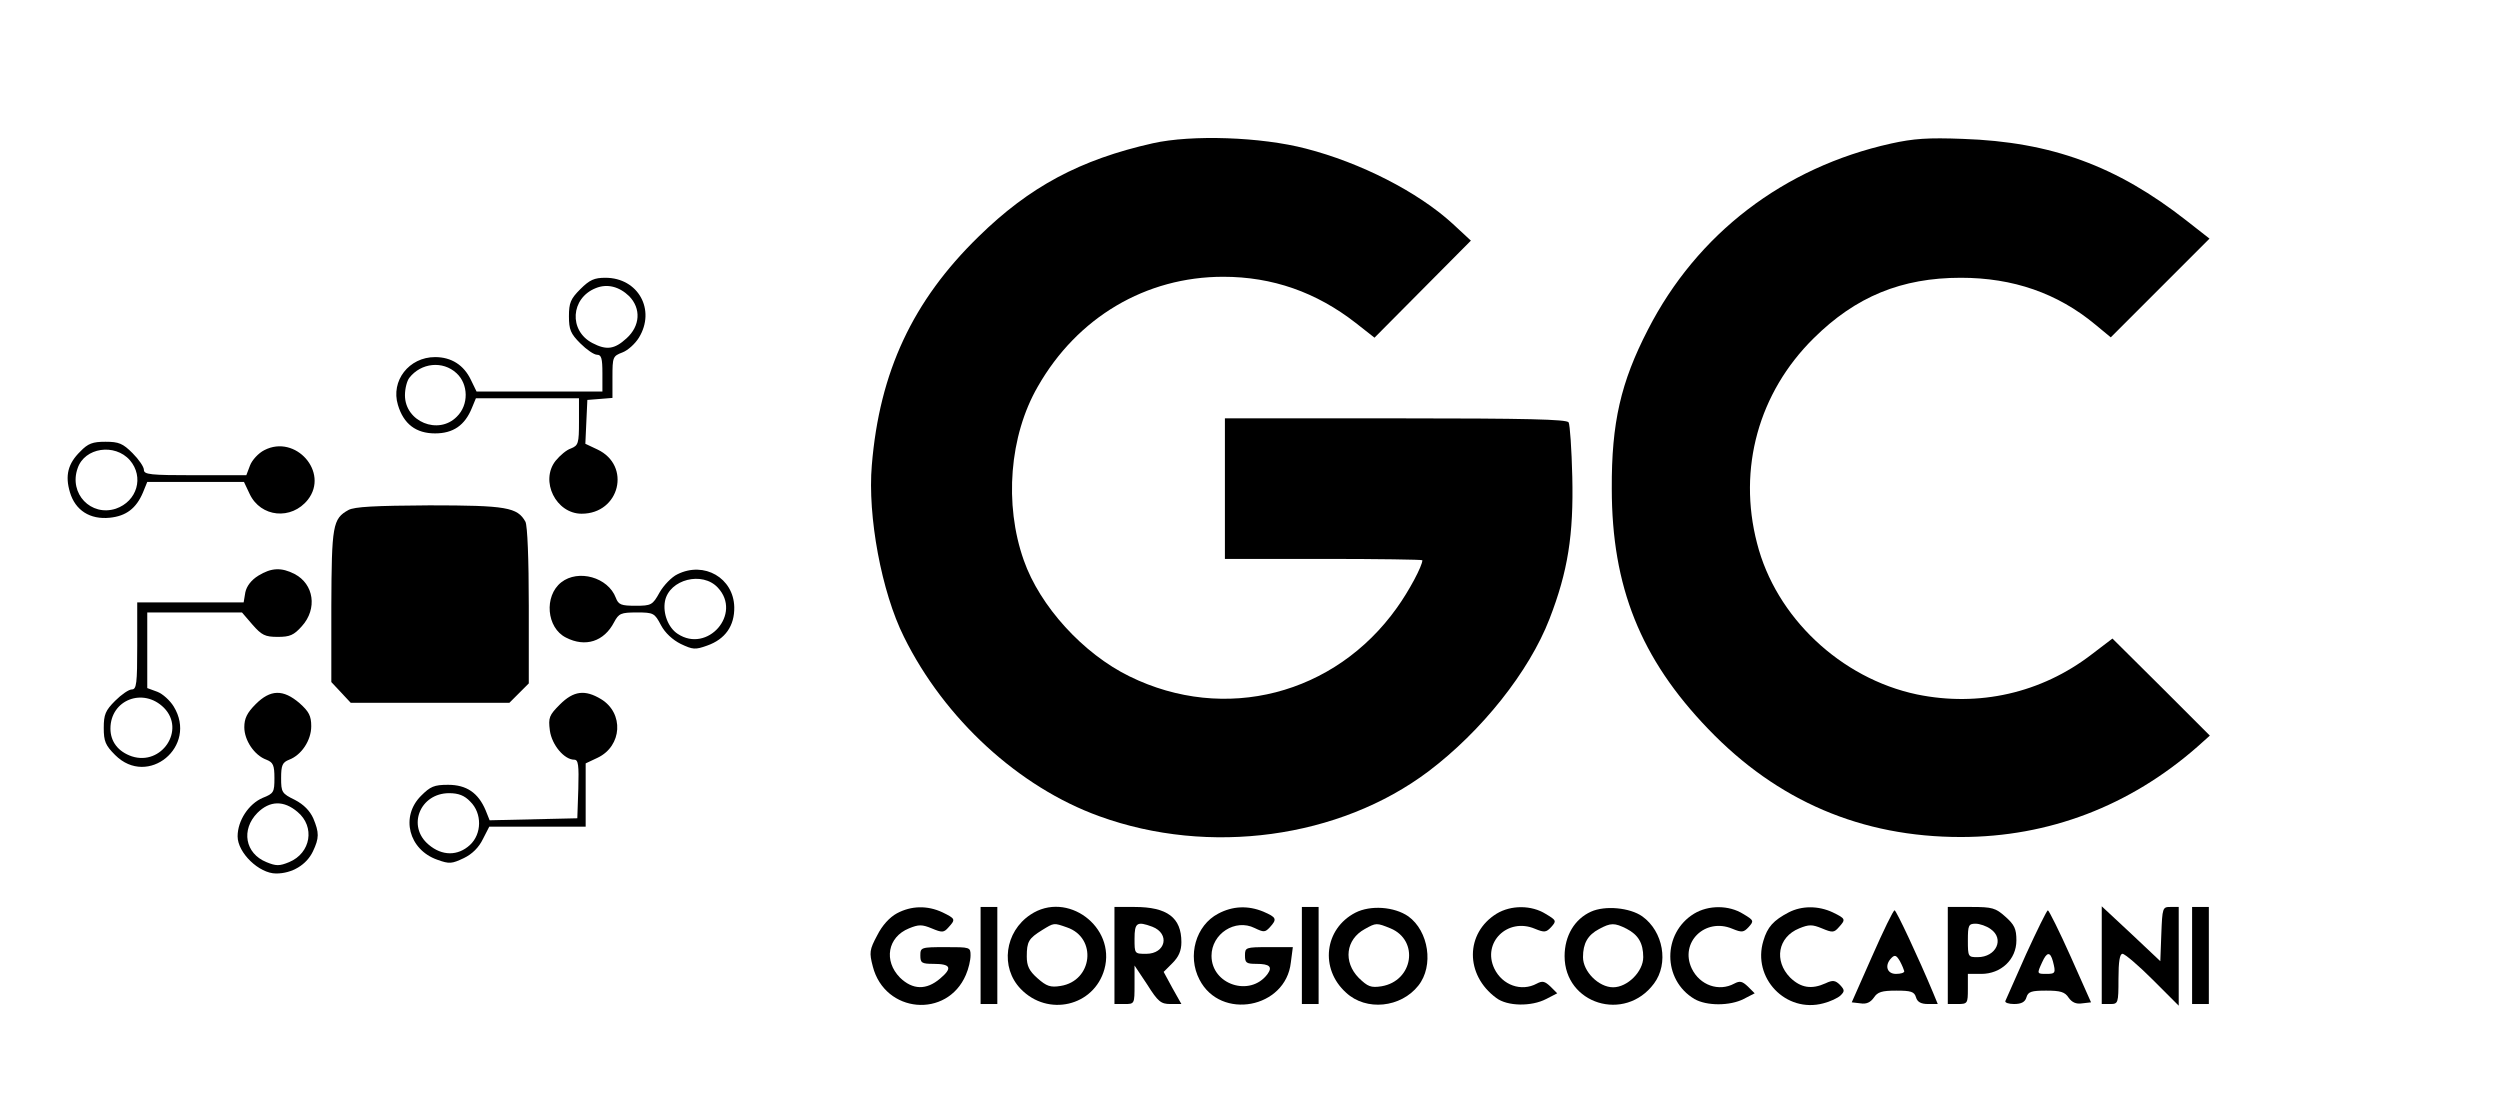 <?xml version="1.0" standalone="no"?>
<!DOCTYPE svg PUBLIC "-//W3C//DTD SVG 20010904//EN"
 "http://www.w3.org/TR/2001/REC-SVG-20010904/DTD/svg10.dtd">
<svg version="1.0" xmlns="http://www.w3.org/2000/svg"
 width="747pt" height="334pt" viewBox="0 0 747 334"
 preserveAspectRatio="xMidYMid meet">

<g transform="translate(0,334) scale(0.1,-0.1)"
fill="#000000" stroke="none">
<path d="M3445 2912 c-218 -49 -369 -130 -521 -279 -197 -192 -296 -404 -319
-683 -13 -152 29 -379 96 -513 121 -245 343 -449 584 -536 328 -119 717 -66
983 134 159 120 301 298 362 456 55 142 72 251 68 424 -2 83 -7 156 -11 163
-6 9 -121 12 -518 12 l-509 0 0 -210 0 -210 295 0 c162 0 295 -2 295 -4 0 -17
-40 -92 -76 -142 -185 -260 -514 -345 -799 -205 -139 68 -268 210 -316 347
-59 167 -43 372 42 519 118 207 323 328 554 328 147 0 278 -46 396 -138 l56
-44 144 145 144 145 -55 51 c-104 95 -275 182 -438 224 -134 35 -341 42 -457
16z"/>
<path d="M5650 2911 c-320 -71 -579 -269 -726 -556 -81 -157 -109 -278 -108
-475 0 -293 86 -508 288 -718 207 -216 459 -323 755 -323 263 0 505 93 706
269 l38 34 -145 145 -146 145 -63 -48 c-150 -115 -336 -157 -521 -119 -228 48
-422 231 -478 452 -58 223 5 450 169 612 126 125 263 181 440 181 156 0 289
-46 402 -140 l46 -38 147 147 148 148 -69 54 c-208 163 -403 235 -668 244
-104 4 -147 1 -215 -14z"/>
<path d="M1734 2476 c-29 -29 -34 -41 -34 -81 0 -40 5 -52 34 -81 19 -19 41
-34 50 -34 13 0 16 -11 16 -55 l0 -55 -188 0 -188 0 -17 35 c-21 44 -58 68
-107 68 -78 0 -133 -71 -111 -143 17 -57 54 -85 111 -85 54 0 89 24 110 76
l12 29 154 0 154 0 0 -70 c0 -65 -2 -71 -24 -80 -13 -4 -33 -21 -46 -37 -47
-60 1 -158 78 -158 114 0 149 144 47 192 l-36 17 3 66 3 65 38 3 37 3 0 62 c0
60 1 63 30 74 16 6 38 26 49 44 51 83 -2 179 -100 179 -33 0 -47 -6 -75 -34z
m146 -21 c36 -37 33 -89 -8 -126 -36 -33 -60 -36 -102 -14 -71 37 -65 134 10
164 34 14 70 5 100 -24z m-516 -230 c36 -33 37 -95 1 -130 -55 -56 -155 -15
-155 64 0 20 6 43 13 52 35 45 100 52 141 14z"/>
<path d="M240 1991 c-37 -36 -46 -72 -31 -122 16 -54 60 -82 119 -76 49 5 79
28 99 75 l13 32 145 0 144 0 17 -36 c33 -70 125 -79 174 -17 64 82 -37 196
-130 148 -18 -9 -37 -30 -43 -46 l-11 -29 -153 0 c-134 0 -153 2 -153 16 0 9
-15 31 -34 50 -29 29 -41 34 -81 34 -38 0 -52 -5 -75 -29z m148 -26 c43 -50
22 -123 -42 -145 -74 -24 -141 45 -114 121 21 62 111 75 156 24z"/>
<path d="M1041 1816 c-47 -26 -50 -46 -51 -287 l0 -227 29 -31 29 -31 237 0
237 0 29 29 29 29 0 232 c0 139 -4 239 -10 251 -24 43 -56 49 -287 49 -162 -1
-224 -4 -242 -14z"/>
<path d="M772 1620 c-21 -13 -35 -31 -39 -50 l-5 -30 -159 0 -159 0 0 -130 c0
-112 -2 -130 -16 -130 -9 0 -31 -15 -50 -34 -29 -29 -34 -41 -34 -81 0 -40 5
-52 34 -81 98 -98 248 26 175 145 -11 18 -33 38 -49 44 l-30 11 0 113 0 113
141 0 142 0 31 -36 c28 -32 38 -37 76 -37 36 0 48 5 72 32 47 52 36 126 -22
156 -39 20 -69 19 -108 -5z m-282 -395 c65 -66 -7 -174 -96 -145 -41 14 -64
44 -64 83 0 86 98 124 160 62z"/>
<path d="M2024 1624 c-17 -8 -41 -33 -53 -54 -21 -38 -25 -40 -72 -40 -43 0
-51 3 -59 24 -23 61 -112 86 -163 46 -52 -41 -44 -136 14 -165 58 -30 114 -12
144 46 14 26 20 29 68 29 50 0 53 -2 72 -38 12 -23 35 -44 59 -56 36 -17 43
-18 79 -5 54 19 82 59 81 115 -2 87 -90 138 -170 98z m121 -40 c73 -78 -31
-197 -120 -138 -28 18 -45 61 -38 98 13 65 112 90 158 40z"/>
<path d="M764 1236 c-26 -26 -34 -43 -34 -69 0 -39 30 -84 66 -97 20 -8 24
-16 24 -55 0 -42 -2 -46 -35 -59 -42 -18 -75 -68 -75 -115 0 -49 64 -111 115
-111 48 0 91 26 110 66 19 40 19 56 1 99 -10 22 -28 41 -55 55 -39 19 -41 23
-41 65 0 39 4 47 24 55 37 14 66 58 66 100 0 31 -7 44 -35 69 -49 42 -87 41
-131 -3z m125 -322 c53 -44 40 -123 -25 -150 -29 -12 -39 -12 -68 0 -64 26
-76 97 -27 147 37 37 79 38 120 3z"/>
<path d="M1673 1235 c-32 -32 -35 -39 -30 -78 6 -43 43 -87 73 -87 12 0 14
-16 12 -87 l-3 -88 -131 -3 -131 -3 -12 30 c-22 52 -57 76 -112 76 -42 0 -53
-5 -81 -33 -62 -62 -37 -161 49 -191 36 -13 43 -12 79 5 25 12 45 32 57 57
l19 37 144 0 144 0 0 95 0 94 36 17 c73 35 79 133 10 175 -48 29 -82 25 -123
-16z m-268 -290 c36 -35 35 -97 -1 -130 -36 -33 -83 -33 -123 1 -66 55 -26
154 61 154 28 0 46 -7 63 -25z"/>
<path d="M2680 611 c-22 -12 -44 -36 -59 -66 -23 -43 -24 -51 -13 -93 36 -140
222 -156 278 -25 8 18 14 44 14 58 0 25 -1 25 -75 25 -73 0 -75 -1 -75 -25 0
-22 4 -25 39 -25 52 0 58 -12 20 -44 -41 -35 -82 -34 -120 3 -49 50 -37 121
27 147 29 12 39 12 68 0 31 -13 36 -13 50 3 22 24 21 26 -18 45 -45 21 -93 20
-136 -3z"/>
<path d="M2930 485 l0 -145 25 0 25 0 0 145 0 145 -25 0 -25 0 0 -145z"/>
<path d="M3079 607 c-77 -51 -91 -158 -29 -222 81 -84 219 -52 250 59 35 127
-112 236 -221 163z m109 -38 c91 -31 77 -160 -19 -175 -30 -5 -42 -1 -69 23
-25 22 -32 37 -32 65 0 45 6 54 46 79 36 22 34 22 74 8z"/>
<path d="M3330 485 l0 -145 30 0 c30 0 30 0 30 58 l0 57 38 -57 c32 -51 41
-58 69 -58 l33 0 -27 48 -26 48 26 26 c19 19 27 37 27 63 0 73 -42 105 -140
105 l-60 0 0 -145z m113 86 c54 -21 40 -81 -18 -81 -35 0 -35 0 -35 45 0 48 7
53 53 36z"/>
<path d="M3640 610 c-67 -35 -93 -126 -56 -197 63 -123 258 -86 273 51 l6 46
-72 0 c-69 0 -71 -1 -71 -25 0 -22 4 -25 34 -25 40 0 49 -9 33 -31 -52 -69
-167 -31 -167 55 0 66 71 112 129 83 27 -13 31 -13 45 2 23 25 20 30 -19 47
-46 19 -92 17 -135 -6z"/>
<path d="M3890 485 l0 -145 25 0 25 0 0 145 0 145 -25 0 -25 0 0 -145z"/>
<path d="M4050 613 c-93 -48 -107 -168 -28 -239 60 -56 164 -45 216 21 47 59
31 163 -30 207 -42 29 -113 34 -158 11z m105 -47 c86 -36 68 -157 -27 -173
-32 -5 -41 -1 -68 25 -47 48 -39 115 18 146 34 19 35 19 77 2z"/>
<path d="M4472 610 c-94 -58 -95 -183 -1 -252 33 -25 105 -26 149 -3 l33 17
-20 20 c-17 16 -24 18 -41 9 -46 -25 -103 -5 -127 45 -37 78 40 153 121 119
29 -12 34 -11 49 5 16 18 16 20 -16 39 -43 27 -104 27 -147 1z"/>
<path d="M4754 616 c-49 -22 -79 -72 -79 -133 0 -143 180 -199 267 -82 45 60
28 156 -35 201 -37 26 -111 33 -153 14z m106 -51 c35 -18 50 -43 50 -85 0 -43
-47 -90 -90 -90 -43 0 -90 47 -90 90 0 41 14 66 48 84 35 19 46 19 82 1z"/>
<path d="M5062 610 c-95 -58 -95 -198 1 -255 36 -21 106 -21 147 0 l33 17 -20
20 c-17 16 -24 18 -41 9 -46 -25 -103 -5 -127 45 -37 78 40 153 121 119 29
-12 34 -11 49 5 16 18 16 20 -16 39 -43 27 -104 27 -147 1z"/>
<path d="M5345 614 c-46 -24 -64 -44 -76 -85 -34 -111 67 -217 179 -187 20 5
44 16 52 24 12 12 12 16 -2 31 -14 14 -22 15 -43 5 -42 -19 -74 -14 -106 17
-49 50 -37 121 27 147 29 12 39 12 68 0 31 -13 36 -13 50 3 22 24 21 26 -18
45 -43 20 -92 20 -131 0z"/>
<path d="M5820 485 l0 -145 30 0 c29 0 30 2 30 45 l0 45 40 0 c59 0 105 43
105 100 0 35 -6 47 -33 71 -29 26 -39 29 -102 29 l-70 0 0 -145z m128 79 c42
-29 17 -84 -39 -84 -28 0 -29 1 -29 50 0 45 2 50 23 50 12 0 33 -7 45 -16z"/>
<path d="M6280 486 l0 -146 25 0 c24 0 25 2 25 75 0 53 4 75 12 75 7 0 48 -35
90 -77 l78 -78 0 148 0 147 -25 0 c-23 0 -24 -2 -27 -81 l-3 -81 -87 82 -88
82 0 -146z"/>
<path d="M6550 485 l0 -145 25 0 25 0 0 145 0 145 -25 0 -25 0 0 -145z"/>
<path d="M5594 483 l-61 -138 26 -3 c18 -3 30 3 40 17 11 17 24 21 67 21 44 0
54 -3 59 -20 4 -14 15 -20 36 -20 l29 0 -14 34 c-43 103 -110 246 -115 246 -4
0 -34 -62 -67 -137z m96 -45 c0 -5 -11 -8 -25 -8 -27 0 -35 26 -13 48 10 10
15 7 25 -10 7 -13 12 -26 13 -30z"/>
<path d="M6054 489 c-32 -72 -60 -135 -62 -140 -2 -5 10 -9 26 -9 22 0 33 6
37 20 5 17 15 20 59 20 43 0 56 -4 67 -21 10 -14 22 -20 41 -17 l26 3 -61 137
c-34 76 -65 138 -68 138 -3 0 -32 -59 -65 -131z m80 -21 c9 -35 8 -38 -19 -38
-29 0 -29 0 -13 35 14 31 24 32 32 3z"/>
</g>
</svg>
